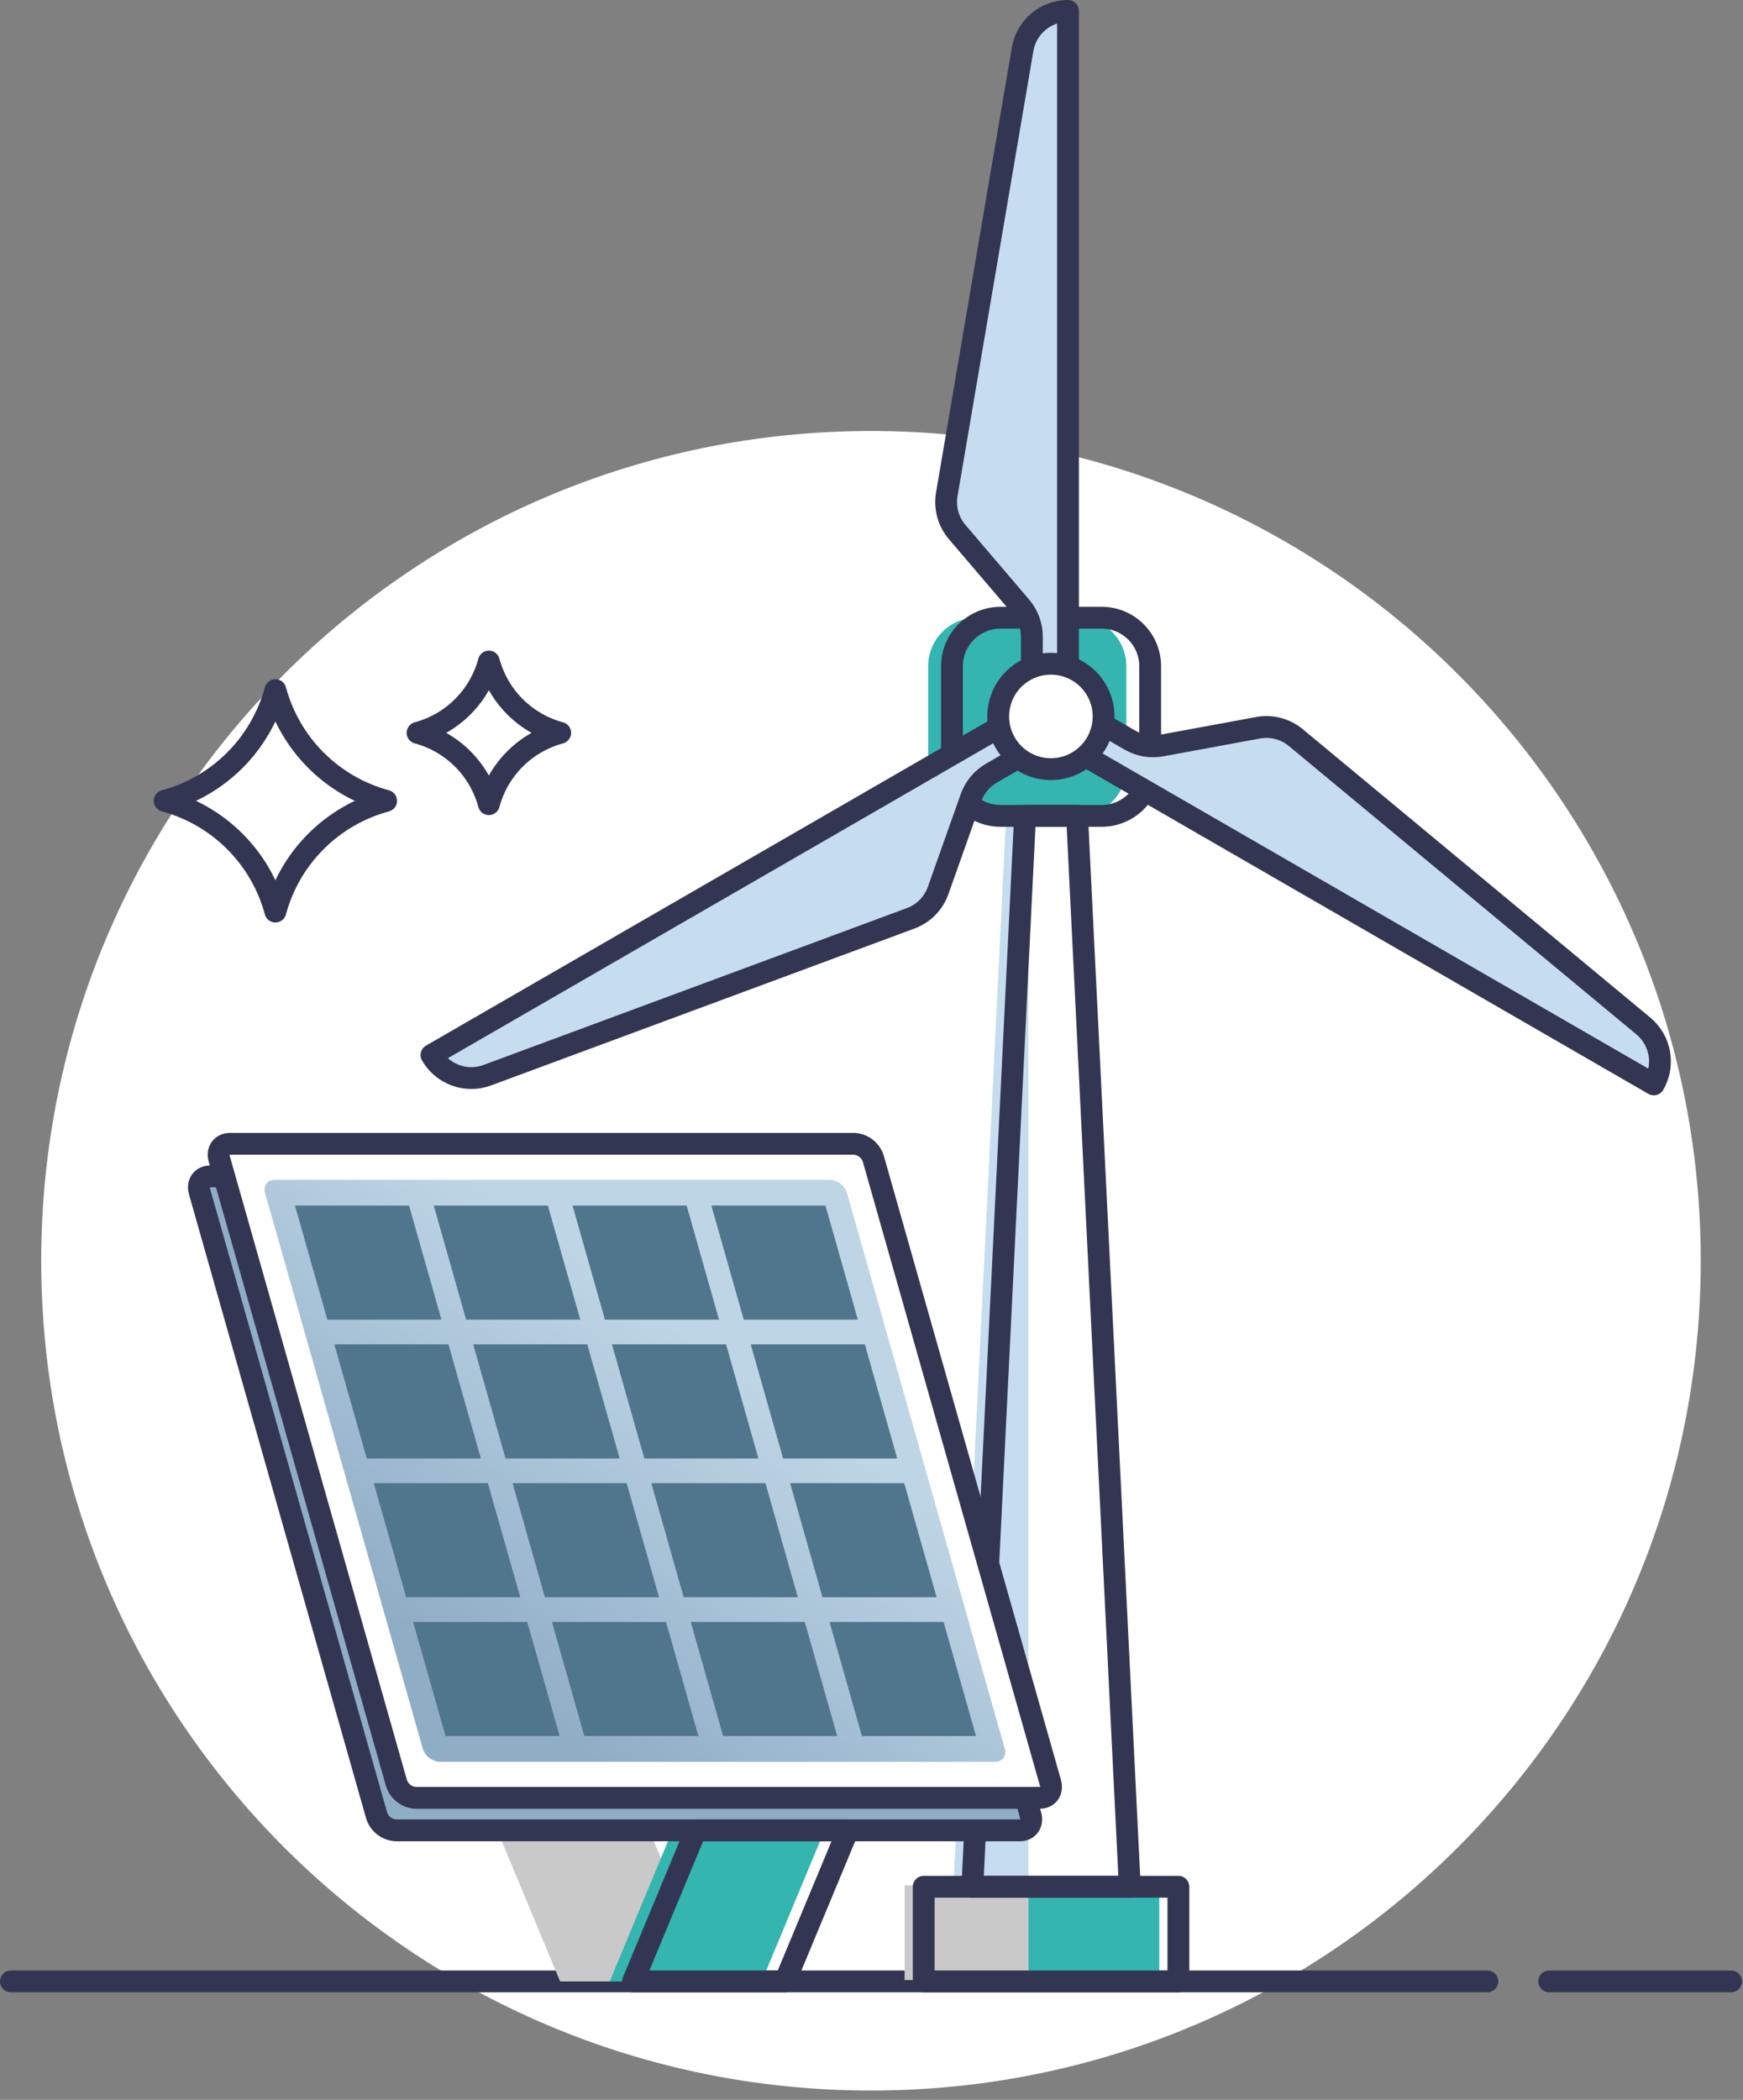 <svg width="127" height="153" viewBox="0 0 127 153" fill="none" xmlns="http://www.w3.org/2000/svg">
<rect x="0" y="0" width="127" height="153" fill="#808080" stroke="none"/>
<g clip-path="url(#clip0_2044_5181)">
<path d="M63.463 152.321C96.853 152.321 123.922 125.253 123.922 91.862C123.922 58.472 96.853 31.403 63.463 31.403C30.072 31.403 3.004 58.472 3.004 91.862C3.004 125.253 30.072 152.321 63.463 152.321Z" fill="white"/>
<path d="M108.371 144.368H0.795" stroke="#333652" stroke-width="1.59" stroke-linecap="round" stroke-linejoin="round"/>
<path d="M126.133 144.368H112.879" stroke="#333652" stroke-width="1.59" stroke-linecap="round" stroke-linejoin="round"/>
<path d="M84.47 137.373H74.934V144.27H84.47V137.373Z" fill="#34B5B0"/>
<path d="M74.932 137.373H65.912V144.27H74.932V137.373Z" fill="#C9C9C9"/>
<path d="M77.087 59.749H74.934V137.774H80.928L77.087 59.749Z" fill="white"/>
<path d="M73.294 59.749L69.455 137.774H74.932V59.749H73.294Z" fill="#C5DDEF"/>
<path d="M78.537 45.008H71.158C69.208 45.008 67.627 46.589 67.627 48.539V55.918C67.627 57.868 69.208 59.449 71.158 59.449H78.537C80.487 59.449 82.068 57.868 82.068 55.918V48.539C82.068 46.589 80.487 45.008 78.537 45.008Z" fill="#34B5B0"/>
<path d="M69.363 55.916V48.539C69.364 47.602 69.736 46.704 70.399 46.042C71.061 45.38 71.959 45.008 72.896 45.008H74.884" stroke="#333652" stroke-width="1.59" stroke-linecap="round" stroke-linejoin="round"/>
<path d="M77.819 45.008H80.274C80.737 45.008 81.197 45.099 81.625 45.277C82.053 45.454 82.442 45.714 82.77 46.042C83.098 46.37 83.358 46.759 83.536 47.187C83.713 47.616 83.805 48.075 83.805 48.539V55.916C83.805 56.38 83.713 56.839 83.536 57.267C83.358 57.696 83.098 58.085 82.77 58.413C82.442 58.741 82.053 59.001 81.625 59.178C81.197 59.356 80.737 59.447 80.274 59.447H72.896C72.048 59.448 71.228 59.143 70.586 58.588" stroke="#333652" stroke-width="1.59" stroke-linecap="round" stroke-linejoin="round"/>
<path d="M77.818 52.228V0.795C77.027 0.794 76.262 1.073 75.657 1.583C75.052 2.092 74.646 2.799 74.512 3.578L68.985 36.021C68.903 36.505 68.927 37.002 69.058 37.475C69.188 37.948 69.42 38.387 69.739 38.761L74.389 44.212C74.904 44.82 75.186 45.591 75.184 46.387V52.222L77.818 52.228Z" fill="#C5DDEF"/>
<path d="M75.97 51.156L31.438 76.874C31.833 77.559 32.459 78.082 33.203 78.351C33.947 78.62 34.763 78.616 35.505 78.341L66.366 66.906C66.825 66.734 67.241 66.465 67.584 66.115C67.928 65.766 68.19 65.346 68.354 64.884L70.751 58.124C71.017 57.37 71.543 56.736 72.234 56.335L77.286 53.419L75.97 51.156Z" fill="#C5DDEF"/>
<path d="M75.967 53.296L120.5 79.012C120.895 78.326 121.035 77.523 120.896 76.744C120.756 75.965 120.345 75.26 119.736 74.755L94.412 53.741C94.035 53.428 93.593 53.201 93.117 53.078C92.642 52.954 92.146 52.936 91.663 53.026L84.617 54.326C83.833 54.47 83.023 54.329 82.333 53.928L75.939 51.012L75.967 53.296Z" fill="#C5DDEF"/>
<path d="M77.818 52.228V0.795C77.027 0.795 76.262 1.074 75.657 1.583C75.052 2.092 74.647 2.799 74.512 3.578L68.985 36.021C68.903 36.505 68.927 37.002 69.058 37.475C69.188 37.948 69.42 38.387 69.739 38.761L74.389 44.212C74.904 44.82 75.186 45.591 75.184 46.387V52.222L77.818 52.228Z" stroke="#333652" stroke-width="1.59" stroke-linecap="round" stroke-linejoin="round"/>
<path d="M75.97 51.156L31.438 76.874C31.833 77.559 32.459 78.082 33.203 78.351C33.947 78.62 34.763 78.616 35.505 78.341L66.366 66.906C66.825 66.734 67.241 66.465 67.584 66.115C67.928 65.766 68.19 65.346 68.354 64.884L70.751 58.124C71.017 57.371 71.543 56.736 72.234 56.335L77.286 53.419L75.97 51.156Z" stroke="#333652" stroke-width="1.59" stroke-linecap="round" stroke-linejoin="round"/>
<path d="M75.969 53.296L120.501 79.012C120.897 78.326 121.037 77.523 120.897 76.744C120.757 75.965 120.347 75.26 119.738 74.755L94.414 53.741C94.036 53.428 93.594 53.201 93.119 53.078C92.644 52.954 92.147 52.936 91.665 53.026L84.619 54.326C83.834 54.47 83.024 54.329 82.335 53.928L77.283 51.012L75.969 53.296Z" stroke="#333652" stroke-width="1.59" stroke-linecap="round" stroke-linejoin="round"/>
<path d="M80.308 53.083C80.795 51.02 79.517 48.952 77.453 48.465C75.39 47.978 73.322 49.256 72.835 51.319C72.348 53.383 73.626 55.45 75.689 55.938C77.753 56.425 79.82 55.147 80.308 53.083Z" fill="white"/>
<path d="M85.861 137.473H67.305V144.369H85.861V137.473Z" stroke="#333652" stroke-width="1.59" stroke-linecap="round" stroke-linejoin="round"/>
<path d="M78.478 59.446H74.689L70.848 137.474H82.319L78.478 59.446Z" stroke="#333652" stroke-width="1.59" stroke-linecap="round" stroke-linejoin="round"/>
<path d="M80.306 53.083C80.793 51.02 79.515 48.952 77.451 48.465C75.388 47.978 73.32 49.256 72.833 51.319C72.346 53.383 73.624 55.45 75.687 55.938C77.751 56.425 79.819 55.147 80.306 53.083Z" fill="white"/>
<path d="M80.308 53.083C80.795 51.02 79.517 48.952 77.453 48.465C75.39 47.978 73.322 49.256 72.835 51.319C72.348 53.383 73.626 55.45 75.689 55.938C77.753 56.425 79.82 55.147 80.308 53.083Z" stroke="#333652" stroke-width="1.59" stroke-linecap="round" stroke-linejoin="round"/>
<path d="M51.888 144.369H40.811L36.236 133.371H47.314L51.888 144.369Z" fill="#C9C9C9"/>
<path d="M44.424 144.369H55.501L60.076 133.371H48.998L44.424 144.369Z" fill="#34B5B0"/>
<path d="M60.787 85.715H15.316C14.72 85.715 14.364 86.204 14.535 86.806L27.44 132.269C27.534 132.573 27.718 132.84 27.969 133.036C28.22 133.231 28.524 133.345 28.841 133.363H74.312C74.909 133.363 75.266 132.874 75.095 132.269L62.191 86.798C62.094 86.497 61.909 86.231 61.658 86.038C61.407 85.844 61.104 85.732 60.787 85.715Z" fill="#90ADC6"/>
<path d="M60.787 85.715H15.316C14.72 85.715 14.364 86.204 14.535 86.806L27.44 132.269C27.534 132.573 27.718 132.84 27.969 133.036C28.22 133.231 28.524 133.345 28.841 133.363H74.312C74.909 133.363 75.266 132.874 75.095 132.269L62.191 86.798C62.094 86.497 61.909 86.231 61.658 86.038C61.407 85.844 61.104 85.732 60.787 85.715Z" stroke="#333652" stroke-width="1.59" stroke-linecap="round" stroke-linejoin="round"/>
<path d="M62.235 83.34H16.756C16.159 83.34 15.802 83.829 15.973 84.431L28.883 129.902C28.977 130.206 29.163 130.473 29.413 130.669C29.664 130.864 29.969 130.978 30.287 130.996H75.757C76.354 130.996 76.71 130.507 76.539 129.902L63.634 84.431C63.54 84.129 63.355 83.862 63.105 83.667C62.855 83.472 62.551 83.358 62.235 83.34Z" fill="white"/>
<path d="M60.475 85.964H20.014C19.477 85.964 19.165 86.399 19.318 86.936L30.799 127.397C30.884 127.667 31.049 127.904 31.272 128.078C31.495 128.251 31.766 128.353 32.048 128.369H72.509C73.046 128.369 73.358 127.934 73.205 127.397L61.722 86.942C61.638 86.671 61.474 86.433 61.251 86.258C61.028 86.083 60.758 85.981 60.475 85.964Z" fill="url(#paint0_linear_2044_5181)"/>
<path d="M32.166 96.154H23.852L21.492 87.84H29.806L32.166 96.154Z" fill="#50768E"/>
<path d="M42.279 96.154H33.963L31.605 87.84H39.919L42.279 96.154Z" fill="#50768E"/>
<path d="M52.391 96.154H44.077L41.717 87.84H50.031L52.391 96.154Z" fill="#50768E"/>
<path d="M62.506 96.154H54.192L51.832 87.84H60.146L62.506 96.154Z" fill="#50768E"/>
<path d="M35.037 106.268H26.721L24.361 97.954H32.677L35.037 106.268Z" fill="#50768E"/>
<path d="M45.151 106.268H36.836L34.477 97.954H42.791L45.151 106.268Z" fill="#50768E"/>
<path d="M55.262 106.268H46.948L44.588 97.954H52.902L55.262 106.268Z" fill="#50768E"/>
<path d="M65.375 106.268H57.059L54.701 97.954H63.015L65.375 106.268Z" fill="#50768E"/>
<path d="M37.908 116.379H29.594L27.234 108.065H35.548L37.908 116.379Z" fill="#50768E"/>
<path d="M48.018 116.379H39.704L37.344 108.065H45.658L48.018 116.379Z" fill="#50768E"/>
<path d="M58.131 116.379H49.817L47.457 108.065H55.773L58.131 116.379Z" fill="#50768E"/>
<path d="M68.244 116.379H59.93L57.57 108.065H65.884L68.244 116.379Z" fill="#50768E"/>
<path d="M40.777 126.493H32.461L30.102 118.179H38.418L40.777 126.493Z" fill="#50768E"/>
<path d="M50.889 126.493H42.575L40.215 118.179H48.529L50.889 126.493Z" fill="#50768E"/>
<path d="M61.002 126.493H52.688L50.328 118.179H58.642L61.002 126.493Z" fill="#50768E"/>
<path d="M71.115 126.493H62.801L60.441 118.179H68.755L71.115 126.493Z" fill="#50768E"/>
<path d="M62.235 83.34H16.756C16.159 83.34 15.802 83.829 15.973 84.431L28.883 129.902C28.977 130.206 29.163 130.473 29.413 130.669C29.664 130.864 29.969 130.978 30.287 130.996H75.757C76.354 130.996 76.71 130.507 76.539 129.902L63.634 84.431C63.54 84.129 63.355 83.862 63.105 83.667C62.855 83.472 62.551 83.358 62.235 83.34V83.34Z" stroke="#333652" stroke-width="1.59" stroke-linecap="round" stroke-linejoin="round"/>
<path d="M46.123 144.369H57.2L61.775 133.371H50.698L46.123 144.369Z" stroke="#333652" stroke-width="1.59" stroke-linecap="round" stroke-linejoin="round"/>
<path d="M13.648 58.351C15.582 58.871 17.346 59.891 18.762 61.307C20.178 62.723 21.198 64.486 21.718 66.42C22.239 64.486 23.259 62.723 24.675 61.306C26.092 59.89 27.855 58.871 29.79 58.351C27.855 57.83 26.092 56.811 24.675 55.395C23.259 53.979 22.239 52.215 21.718 50.281C21.198 52.215 20.178 53.979 18.762 55.395C17.346 56.811 15.582 57.83 13.648 58.351Z" fill="white"/>
<path d="M32.078 53.397C33.324 53.731 34.46 54.388 35.372 55.3C36.284 56.212 36.94 57.348 37.275 58.594C37.609 57.348 38.266 56.212 39.178 55.3C40.09 54.388 41.226 53.731 42.472 53.397C41.226 53.063 40.09 52.407 39.178 51.495C38.266 50.583 37.61 49.448 37.275 48.202C36.94 49.448 36.284 50.583 35.372 51.495C34.459 52.407 33.324 53.063 32.078 53.397Z" fill="white"/>
<path d="M11.996 58.351C13.93 58.871 15.693 59.891 17.11 61.307C18.526 62.723 19.545 64.486 20.066 66.42V66.42C20.586 64.487 21.606 62.723 23.022 61.307C24.438 59.891 26.201 58.872 28.135 58.351V58.351C26.201 57.83 24.438 56.81 23.022 55.394C21.606 53.978 20.586 52.215 20.066 50.281C19.545 52.215 18.526 53.979 17.11 55.395C15.693 56.811 13.93 57.83 11.996 58.351Z" stroke="#333652" stroke-width="1.59" stroke-linecap="round" stroke-linejoin="round"/>
<path d="M30.424 53.397C31.67 53.731 32.806 54.388 33.718 55.3C34.63 56.212 35.286 57.348 35.621 58.594V58.594C35.955 57.348 36.611 56.212 37.523 55.3C38.436 54.388 39.572 53.731 40.817 53.397V53.397C39.572 53.063 38.436 52.407 37.524 51.495C36.612 50.583 35.955 49.448 35.621 48.202V48.202C35.286 49.448 34.629 50.583 33.717 51.495C32.805 52.407 31.669 53.063 30.424 53.397V53.397Z" stroke="#333652" stroke-width="1.59" stroke-linecap="round" stroke-linejoin="round"/>
</g>
<defs>
<linearGradient id="paint0_linear_2044_5181" x1="36.187" y1="123.276" x2="53.182" y2="99.418" gradientUnits="userSpaceOnUse">
<stop stop-color="#90ADC6"/>
<stop offset="1" stop-color="#BED5E5"/>
</linearGradient>
<clipPath id="clip0_2044_5181">
<rect width="126.928" height="152.321" fill="white"/>
</clipPath>
</defs>
</svg>

